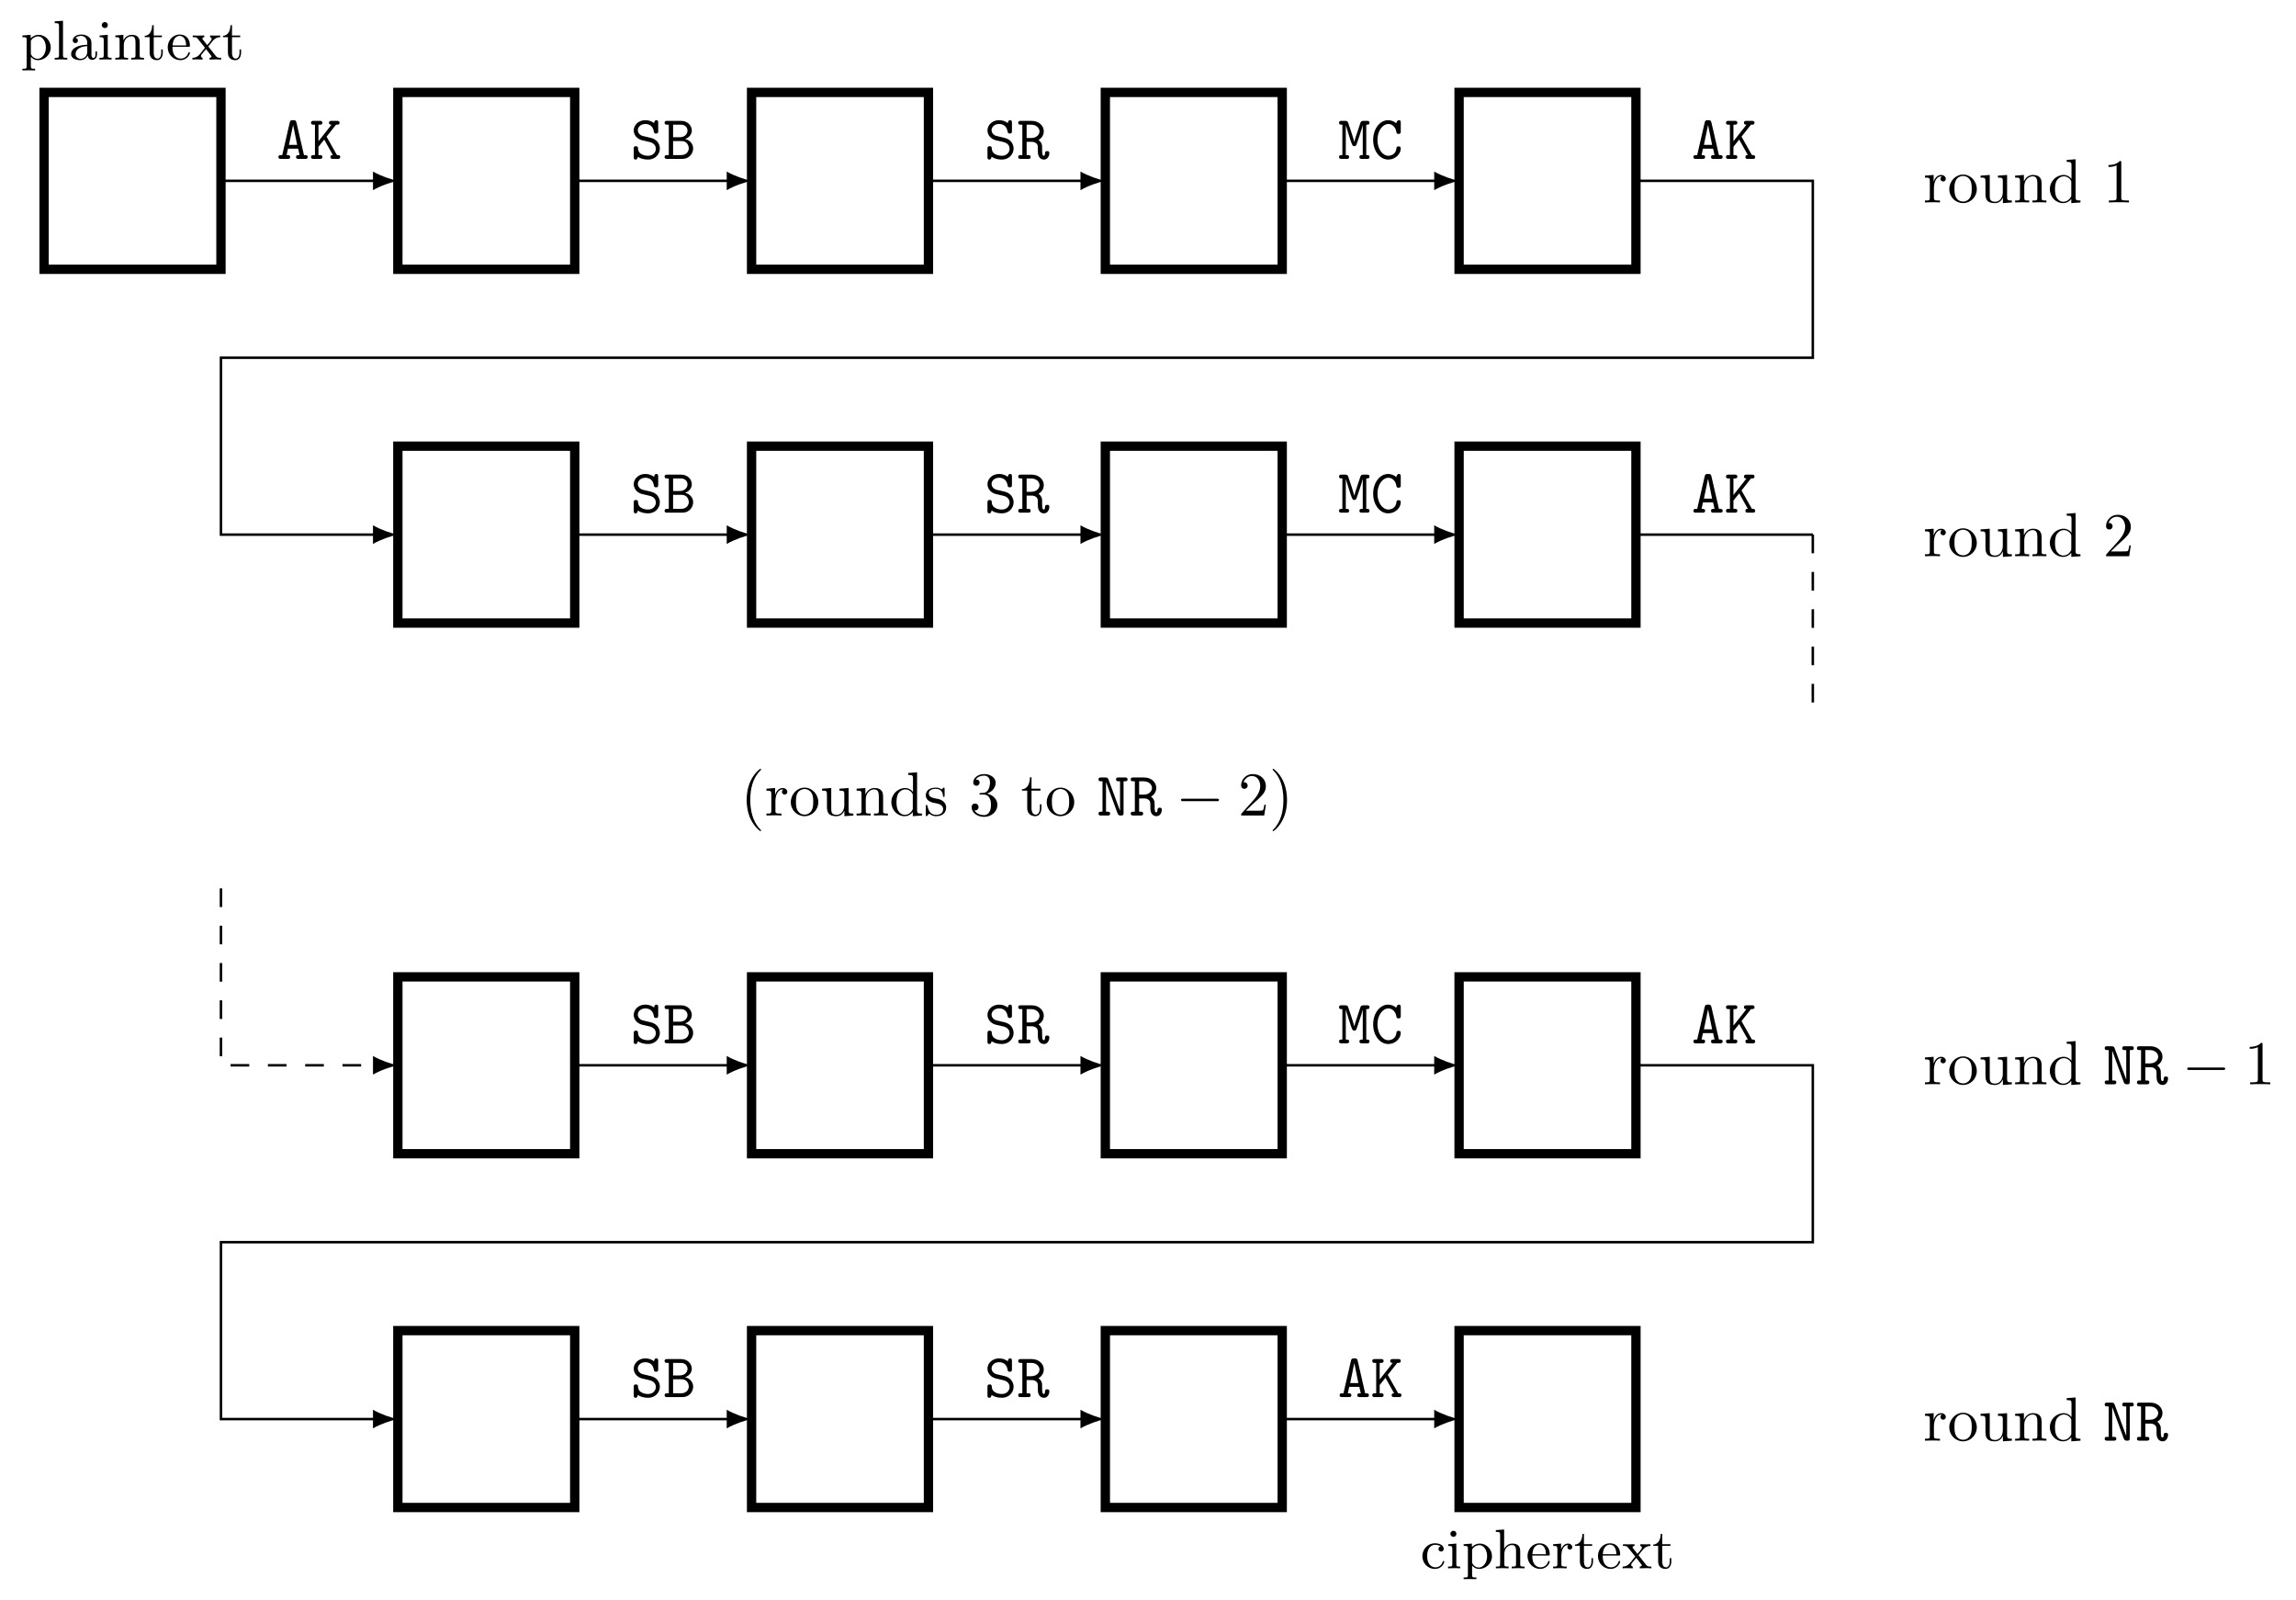 <?xml version="1.0" encoding="UTF-8" standalone="no"?>
<svg
   width="367.973pt"
   height="256.392pt"
   viewBox="0 0 367.973 256.392"
   version="1.1"
   id="svg466"
   sodipodi:docname="aes_rounds.pdf"
   xmlns:inkscape="http://www.inkscape.org/namespaces/inkscape"
   xmlns:sodipodi="http://sodipodi.sourceforge.net/DTD/sodipodi-0.dtd"
   xmlns:xlink="http://www.w3.org/1999/xlink"
   xmlns="http://www.w3.org/2000/svg"
   xmlns:svg="http://www.w3.org/2000/svg">
  <sodipodi:namedview
     id="namedview468"
     pagecolor="#ffffff"
     bordercolor="#666666"
     borderopacity="1.0"
     inkscape:showpageshadow="2"
     inkscape:pageopacity="0.0"
     inkscape:pagecheckerboard="0"
     inkscape:deskcolor="#d1d1d1"
     inkscape:document-units="pt" />
  <defs
     id="defs104">
    <g
       id="g102">
      <g
         id="glyph-0-0" />
      <g
         id="glyph-0-1">
        <path
           d="M 3.156 -5.828 C 3.062 -6.203 2.922 -6.203 2.609 -6.203 C 2.328 -6.203 2.156 -6.203 2.078 -5.828 L 0.875 -0.609 C 0.734 -0.609 0.5 -0.609 0.438 -0.594 C 0.328 -0.531 0.266 -0.422 0.266 -0.297 C 0.266 0 0.531 0 0.703 0 L 1.719 0 C 1.891 0 2.141 0 2.141 -0.297 C 2.141 -0.609 1.938 -0.609 1.578 -0.609 L 1.797 -1.641 L 3.422 -1.641 L 3.656 -0.609 C 3.297 -0.609 3.094 -0.609 3.094 -0.297 C 3.094 0 3.328 0 3.516 0 L 4.531 0 C 4.688 0 4.953 0 4.953 -0.297 C 4.953 -0.422 4.906 -0.531 4.781 -0.578 C 4.719 -0.609 4.5 -0.609 4.359 -0.609 Z M 2.609 -5.406 L 2.625 -5.406 L 3.266 -2.25 L 1.953 -2.25 Z M 2.609 -5.406 "
           id="path3" />
      </g>
      <g
         id="glyph-0-2">
        <path
           d="M 2.75 -3.562 L 4.266 -5.484 C 4.625 -5.484 4.828 -5.484 4.828 -5.797 C 4.828 -6.094 4.562 -6.094 4.422 -6.094 L 3.547 -6.094 C 3.406 -6.094 3.141 -6.094 3.141 -5.781 C 3.141 -5.484 3.406 -5.484 3.547 -5.484 L 1.453 -2.828 L 1.453 -5.484 L 1.672 -5.484 C 1.812 -5.484 2.078 -5.484 2.078 -5.781 C 2.078 -6.094 1.828 -6.094 1.672 -6.094 L 0.672 -6.094 C 0.516 -6.094 0.266 -6.094 0.266 -5.797 C 0.266 -5.484 0.516 -5.484 0.672 -5.484 L 0.891 -5.484 L 0.891 -0.609 L 0.672 -0.609 C 0.516 -0.609 0.266 -0.609 0.266 -0.312 C 0.266 0 0.516 0 0.672 0 L 1.672 0 C 1.812 0 2.078 0 2.078 -0.297 C 2.078 -0.609 1.828 -0.609 1.672 -0.609 L 1.453 -0.609 L 1.453 -1.938 L 2.375 -3.094 L 3.766 -0.609 C 3.625 -0.609 3.375 -0.609 3.375 -0.312 C 3.375 0 3.625 0 3.781 0 L 4.531 0 C 4.672 0 4.938 0 4.938 -0.297 C 4.938 -0.609 4.703 -0.609 4.422 -0.609 C 4.391 -0.641 4.359 -0.703 4.344 -0.734 Z M 2.75 -3.562 "
           id="path6" />
      </g>
      <g
         id="glyph-0-3">
        <path
           d="M 2.953 -2.734 C 3.234 -2.672 4.062 -2.469 4.062 -1.609 C 4.062 -1.094 3.625 -0.5 2.844 -0.5 C 2.562 -0.5 2.078 -0.531 1.672 -0.812 C 1.25 -1.078 1.219 -1.5 1.203 -1.672 C 1.203 -1.844 1.188 -2.031 0.875 -2.031 C 0.516 -2.031 0.516 -1.812 0.516 -1.609 L 0.516 -0.297 C 0.516 -0.141 0.516 0.109 0.812 0.109 C 1.031 0.109 1.094 -0.031 1.188 -0.344 C 1.578 -0.047 2.188 0.109 2.828 0.109 C 3.984 0.109 4.703 -0.766 4.703 -1.656 C 4.703 -2.297 4.344 -2.719 4.234 -2.844 C 3.812 -3.234 3.547 -3.312 2.766 -3.484 L 1.969 -3.672 C 1.547 -3.781 1.172 -4.141 1.172 -4.609 C 1.172 -5.109 1.656 -5.594 2.359 -5.594 C 3.531 -5.594 3.688 -4.656 3.75 -4.344 C 3.781 -4.125 3.891 -4.062 4.094 -4.062 C 4.438 -4.062 4.438 -4.281 4.438 -4.469 L 4.438 -5.797 C 4.438 -5.953 4.438 -6.203 4.141 -6.203 C 3.891 -6.203 3.844 -6.031 3.766 -5.734 C 3.359 -6.078 2.828 -6.203 2.375 -6.203 C 1.266 -6.203 0.516 -5.406 0.516 -4.562 C 0.516 -3.891 0.984 -3.234 1.797 -3 C 1.844 -2.984 2.812 -2.766 2.953 -2.734 Z M 2.953 -2.734 "
           id="path9" />
      </g>
      <g
         id="glyph-0-4">
        <path
           d="M 1.594 -5.484 L 2.844 -5.484 C 3.688 -5.484 3.906 -4.859 3.906 -4.531 C 3.906 -4.125 3.594 -3.469 2.625 -3.469 L 1.594 -3.469 Z M 3.516 -3.188 C 4.156 -3.406 4.594 -3.922 4.594 -4.547 C 4.594 -5.281 3.984 -6.094 2.875 -6.094 L 0.625 -6.094 C 0.484 -6.094 0.234 -6.094 0.234 -5.797 C 0.234 -5.484 0.484 -5.484 0.641 -5.484 L 0.906 -5.484 L 0.906 -0.609 L 0.641 -0.609 C 0.484 -0.609 0.234 -0.609 0.234 -0.297 C 0.234 0 0.484 0 0.625 0 L 3.078 0 C 4.203 0 4.812 -0.891 4.812 -1.672 C 4.812 -2.359 4.328 -3 3.516 -3.188 Z M 2.859 -0.609 L 1.594 -0.609 L 1.594 -2.859 L 2.969 -2.859 C 3.812 -2.859 4.109 -2.141 4.109 -1.688 C 4.109 -1.203 3.734 -0.609 2.859 -0.609 Z M 2.859 -0.609 "
           id="path12" />
      </g>
      <g
         id="glyph-0-5">
        <path
           d="M 1.562 -5.484 L 2.266 -5.484 C 3.188 -5.484 3.625 -4.891 3.625 -4.422 C 3.625 -3.922 3.188 -3.344 2.266 -3.344 L 1.562 -3.344 Z M 3.469 -3.031 C 4.125 -3.406 4.312 -4 4.312 -4.422 C 4.312 -5.281 3.562 -6.094 2.375 -6.094 L 0.625 -6.094 C 0.453 -6.094 0.219 -6.094 0.219 -5.781 C 0.219 -5.484 0.469 -5.484 0.625 -5.484 L 0.875 -5.484 L 0.875 -0.609 L 0.625 -0.609 C 0.453 -0.609 0.219 -0.609 0.219 -0.297 C 0.219 0 0.469 0 0.625 0 L 1.797 0 C 1.953 0 2.203 0 2.203 -0.297 C 2.203 -0.609 1.969 -0.609 1.797 -0.609 L 1.562 -0.609 L 1.562 -2.734 L 2.328 -2.734 C 2.516 -2.734 2.828 -2.734 3.141 -2.469 C 3.359 -2.25 3.359 -2.031 3.359 -1.609 C 3.359 -0.969 3.359 -0.672 3.547 -0.344 C 3.719 -0.047 4 0.109 4.344 0.109 C 4.969 0.109 5.203 -0.547 5.203 -0.922 C 5.203 -1.25 4.969 -1.25 4.859 -1.25 C 4.75 -1.25 4.531 -1.25 4.516 -0.953 C 4.516 -0.875 4.5 -0.5 4.328 -0.5 C 4.047 -0.5 4.047 -0.953 4.047 -1.484 C 4.047 -2.109 4.047 -2.188 3.953 -2.422 C 3.844 -2.719 3.609 -2.922 3.469 -3.031 Z M 3.469 -3.031 "
           id="path15" />
      </g>
      <g
         id="glyph-0-6">
        <path
           d="M 2.891 -3.672 C 2.766 -3.312 2.688 -3.031 2.625 -2.734 L 2.609 -2.734 C 2.516 -3.203 1.641 -5.797 1.609 -5.859 C 1.516 -6.094 1.266 -6.094 1.125 -6.094 L 0.562 -6.094 C 0.422 -6.094 0.172 -6.094 0.172 -5.797 C 0.172 -5.484 0.375 -5.484 0.703 -5.484 L 0.703 -0.609 C 0.375 -0.609 0.172 -0.609 0.172 -0.297 C 0.172 0 0.422 0 0.562 0 L 1.391 0 C 1.531 0 1.781 0 1.781 -0.297 C 1.781 -0.609 1.578 -0.609 1.25 -0.609 L 1.25 -5.359 L 1.266 -5.359 C 1.375 -4.906 2.016 -2.984 2.047 -2.859 C 2.141 -2.625 2.266 -2.25 2.312 -2.188 C 2.375 -2.109 2.5 -2.031 2.609 -2.031 C 2.734 -2.031 2.875 -2.109 2.953 -2.25 C 2.984 -2.312 3.844 -4.828 3.953 -5.359 L 3.969 -5.359 L 3.969 -0.609 C 3.656 -0.609 3.438 -0.609 3.438 -0.297 C 3.438 0 3.688 0 3.844 0 L 4.656 0 C 4.812 0 5.047 0 5.047 -0.297 C 5.047 -0.609 4.844 -0.609 4.531 -0.609 L 4.531 -5.484 C 4.844 -5.484 5.047 -5.484 5.047 -5.797 C 5.047 -6.094 4.812 -6.094 4.656 -6.094 L 4.094 -6.094 C 3.688 -6.094 3.656 -5.953 3.562 -5.688 Z M 2.891 -3.672 "
           id="path18" />
      </g>
      <g
         id="glyph-0-7">
        <path
           d="M 4.828 -5.797 C 4.828 -5.953 4.828 -6.203 4.531 -6.203 C 4.344 -6.203 4.297 -6.094 4.25 -6.031 C 4.234 -5.984 4.234 -5.969 4.094 -5.719 C 3.766 -6 3.312 -6.203 2.797 -6.203 C 1.516 -6.203 0.406 -4.859 0.406 -3.047 C 0.406 -1.219 1.516 0.109 2.812 0.109 C 3.969 0.109 4.828 -0.781 4.828 -1.672 C 4.828 -2 4.578 -2 4.469 -2 C 4.391 -2 4.156 -2 4.141 -1.719 C 4.062 -0.734 3.266 -0.5 2.844 -0.5 C 1.938 -0.5 1.094 -1.562 1.094 -3.047 C 1.094 -4.531 1.953 -5.594 2.844 -5.594 C 3.438 -5.594 3.984 -5.141 4.125 -4.328 C 4.156 -4.156 4.172 -4 4.469 -4 C 4.828 -4 4.828 -4.203 4.828 -4.406 Z M 4.828 -5.797 "
           id="path21" />
      </g>
      <g
         id="glyph-0-8">
        <path
           d="M 1.891 -5.734 C 1.781 -6.062 1.625 -6.094 1.359 -6.094 L 0.672 -6.094 C 0.531 -6.094 0.281 -6.094 0.281 -5.797 C 0.281 -5.484 0.516 -5.484 0.672 -5.484 L 0.922 -5.484 L 0.922 -0.609 L 0.672 -0.609 C 0.531 -0.609 0.281 -0.609 0.281 -0.312 C 0.281 0 0.516 0 0.672 0 L 1.734 0 C 1.891 0 2.141 0 2.141 -0.297 C 2.141 -0.609 1.891 -0.609 1.734 -0.609 L 1.484 -0.609 L 1.484 -5.344 L 1.5 -5.344 L 3.328 -0.359 C 3.453 -0.016 3.625 0 3.875 0 C 4.172 0 4.297 -0.031 4.297 -0.406 L 4.297 -5.484 L 4.547 -5.484 C 4.688 -5.484 4.938 -5.484 4.938 -5.781 C 4.938 -6.094 4.703 -6.094 4.547 -6.094 L 3.484 -6.094 C 3.328 -6.094 3.094 -6.094 3.094 -5.781 C 3.094 -5.484 3.344 -5.484 3.484 -5.484 L 3.734 -5.484 L 3.734 -0.75 Z M 1.891 -5.734 "
           id="path24" />
      </g>
      <g
         id="glyph-1-0" />
      <g
         id="glyph-1-1">
        <path
           d="M 1.672 -3.312 L 1.672 -4.406 L 0.281 -4.297 L 0.281 -3.984 C 0.984 -3.984 1.062 -3.922 1.062 -3.422 L 1.062 -0.75 C 1.062 -0.312 0.953 -0.312 0.281 -0.312 L 0.281 0 C 0.672 -0.016 1.141 -0.031 1.422 -0.031 C 1.812 -0.031 2.281 -0.031 2.688 0 L 2.688 -0.312 L 2.469 -0.312 C 1.734 -0.312 1.719 -0.422 1.719 -0.781 L 1.719 -2.312 C 1.719 -3.297 2.141 -4.188 2.891 -4.188 C 2.953 -4.188 2.984 -4.188 3 -4.172 C 2.969 -4.172 2.766 -4.047 2.766 -3.781 C 2.766 -3.516 2.984 -3.359 3.203 -3.359 C 3.375 -3.359 3.625 -3.484 3.625 -3.797 C 3.625 -4.109 3.312 -4.406 2.891 -4.406 C 2.156 -4.406 1.797 -3.734 1.672 -3.312 Z M 1.672 -3.312 "
           id="path28" />
      </g>
      <g
         id="glyph-1-2">
        <path
           d="M 4.688 -2.141 C 4.688 -3.406 3.703 -4.469 2.5 -4.469 C 1.25 -4.469 0.281 -3.375 0.281 -2.141 C 0.281 -0.844 1.312 0.109 2.484 0.109 C 3.688 0.109 4.688 -0.875 4.688 -2.141 Z M 2.5 -0.141 C 2.062 -0.141 1.625 -0.344 1.359 -0.812 C 1.109 -1.25 1.109 -1.859 1.109 -2.219 C 1.109 -2.609 1.109 -3.141 1.344 -3.578 C 1.609 -4.031 2.078 -4.25 2.484 -4.25 C 2.922 -4.25 3.344 -4.031 3.609 -3.594 C 3.875 -3.172 3.875 -2.594 3.875 -2.219 C 3.875 -1.859 3.875 -1.312 3.656 -0.875 C 3.422 -0.422 2.984 -0.141 2.5 -0.141 Z M 2.5 -0.141 "
           id="path31" />
      </g>
      <g
         id="glyph-1-3">
        <path
           d="M 3.891 -0.781 L 3.891 0.109 L 5.328 0 L 5.328 -0.312 C 4.641 -0.312 4.562 -0.375 4.562 -0.875 L 4.562 -4.406 L 3.094 -4.297 L 3.094 -3.984 C 3.781 -3.984 3.875 -3.922 3.875 -3.422 L 3.875 -1.656 C 3.875 -0.781 3.391 -0.109 2.656 -0.109 C 1.828 -0.109 1.781 -0.578 1.781 -1.094 L 1.781 -4.406 L 0.312 -4.297 L 0.312 -3.984 C 1.094 -3.984 1.094 -3.953 1.094 -3.078 L 1.094 -1.578 C 1.094 -0.797 1.094 0.109 2.609 0.109 C 3.172 0.109 3.609 -0.172 3.891 -0.781 Z M 3.891 -0.781 "
           id="path34" />
      </g>
      <g
         id="glyph-1-4">
        <path
           d="M 1.094 -3.422 L 1.094 -0.75 C 1.094 -0.312 0.984 -0.312 0.312 -0.312 L 0.312 0 C 0.672 -0.016 1.172 -0.031 1.453 -0.031 C 1.703 -0.031 2.219 -0.016 2.562 0 L 2.562 -0.312 C 1.891 -0.312 1.781 -0.312 1.781 -0.75 L 1.781 -2.594 C 1.781 -3.625 2.5 -4.188 3.125 -4.188 C 3.766 -4.188 3.875 -3.656 3.875 -3.078 L 3.875 -0.75 C 3.875 -0.312 3.766 -0.312 3.094 -0.312 L 3.094 0 C 3.438 -0.016 3.953 -0.031 4.219 -0.031 C 4.469 -0.031 5 -0.016 5.328 0 L 5.328 -0.312 C 4.812 -0.312 4.562 -0.312 4.562 -0.609 L 4.562 -2.516 C 4.562 -3.375 4.562 -3.672 4.25 -4.031 C 4.109 -4.203 3.781 -4.406 3.203 -4.406 C 2.469 -4.406 2 -3.984 1.719 -3.359 L 1.719 -4.406 L 0.312 -4.297 L 0.312 -3.984 C 1.016 -3.984 1.094 -3.922 1.094 -3.422 Z M 1.094 -3.422 "
           id="path37" />
      </g>
      <g
         id="glyph-1-5">
        <path
           d="M 3.781 -0.547 L 3.781 0.109 L 5.25 0 L 5.25 -0.312 C 4.562 -0.312 4.469 -0.375 4.469 -0.875 L 4.469 -6.922 L 3.047 -6.812 L 3.047 -6.5 C 3.734 -6.5 3.812 -6.438 3.812 -5.938 L 3.812 -3.781 C 3.531 -4.141 3.094 -4.406 2.562 -4.406 C 1.391 -4.406 0.344 -3.422 0.344 -2.141 C 0.344 -0.875 1.312 0.109 2.453 0.109 C 3.094 0.109 3.531 -0.234 3.781 -0.547 Z M 3.781 -3.219 L 3.781 -1.172 C 3.781 -1 3.781 -0.984 3.672 -0.812 C 3.375 -0.328 2.938 -0.109 2.5 -0.109 C 2.047 -0.109 1.688 -0.375 1.453 -0.75 C 1.203 -1.156 1.172 -1.719 1.172 -2.141 C 1.172 -2.5 1.188 -3.094 1.469 -3.547 C 1.688 -3.859 2.062 -4.188 2.609 -4.188 C 2.953 -4.188 3.375 -4.031 3.672 -3.594 C 3.781 -3.422 3.781 -3.406 3.781 -3.219 Z M 3.781 -3.219 "
           id="path40" />
      </g>
      <g
         id="glyph-1-6">
        <path
           d="M 2.938 -6.375 C 2.938 -6.625 2.938 -6.641 2.703 -6.641 C 2.078 -6 1.203 -6 0.891 -6 L 0.891 -5.688 C 1.094 -5.688 1.672 -5.688 2.188 -5.953 L 2.188 -0.781 C 2.188 -0.422 2.156 -0.312 1.266 -0.312 L 0.953 -0.312 L 0.953 0 C 1.297 -0.031 2.156 -0.031 2.562 -0.031 C 2.953 -0.031 3.828 -0.031 4.172 0 L 4.172 -0.312 L 3.859 -0.312 C 2.953 -0.312 2.938 -0.422 2.938 -0.781 Z M 2.938 -6.375 "
           id="path43" />
      </g>
      <g
         id="glyph-1-7">
        <path
           d="M 1.266 -0.766 L 2.328 -1.797 C 3.875 -3.172 4.469 -3.703 4.469 -4.703 C 4.469 -5.844 3.578 -6.641 2.359 -6.641 C 1.234 -6.641 0.5 -5.719 0.5 -4.828 C 0.5 -4.281 1 -4.281 1.031 -4.281 C 1.203 -4.281 1.547 -4.391 1.547 -4.812 C 1.547 -5.062 1.359 -5.328 1.016 -5.328 C 0.938 -5.328 0.922 -5.328 0.891 -5.312 C 1.109 -5.969 1.656 -6.328 2.234 -6.328 C 3.141 -6.328 3.562 -5.516 3.562 -4.703 C 3.562 -3.906 3.078 -3.125 2.516 -2.5 L 0.609 -0.375 C 0.5 -0.266 0.5 -0.234 0.5 0 L 4.203 0 L 4.469 -1.734 L 4.234 -1.734 C 4.172 -1.438 4.109 -1 4 -0.844 C 3.938 -0.766 3.281 -0.766 3.062 -0.766 Z M 1.266 -0.766 "
           id="path46" />
      </g>
      <g
         id="glyph-1-8">
        <path
           d="M 3.297 2.391 C 3.297 2.359 3.297 2.344 3.125 2.172 C 1.891 0.922 1.562 -0.969 1.562 -2.5 C 1.562 -4.234 1.938 -5.969 3.172 -7.203 C 3.297 -7.328 3.297 -7.344 3.297 -7.375 C 3.297 -7.453 3.266 -7.484 3.203 -7.484 C 3.094 -7.484 2.203 -6.797 1.609 -5.531 C 1.109 -4.438 0.984 -3.328 0.984 -2.5 C 0.984 -1.719 1.094 -0.516 1.641 0.625 C 2.25 1.844 3.094 2.5 3.203 2.5 C 3.266 2.5 3.297 2.469 3.297 2.391 Z M 3.297 2.391 "
           id="path49" />
      </g>
      <g
         id="glyph-1-9">
        <path
           d="M 2.078 -1.938 C 2.297 -1.891 3.109 -1.734 3.109 -1.016 C 3.109 -0.516 2.766 -0.109 1.984 -0.109 C 1.141 -0.109 0.781 -0.672 0.594 -1.531 C 0.562 -1.656 0.562 -1.688 0.453 -1.688 C 0.328 -1.688 0.328 -1.625 0.328 -1.453 L 0.328 -0.125 C 0.328 0.047 0.328 0.109 0.438 0.109 C 0.484 0.109 0.5 0.094 0.688 -0.094 C 0.703 -0.109 0.703 -0.125 0.891 -0.312 C 1.328 0.094 1.781 0.109 1.984 0.109 C 3.125 0.109 3.594 -0.562 3.594 -1.281 C 3.594 -1.797 3.297 -2.109 3.172 -2.219 C 2.844 -2.547 2.453 -2.625 2.031 -2.703 C 1.469 -2.812 0.812 -2.938 0.812 -3.516 C 0.812 -3.875 1.062 -4.281 1.922 -4.281 C 3.016 -4.281 3.078 -3.375 3.094 -3.078 C 3.094 -2.984 3.188 -2.984 3.203 -2.984 C 3.344 -2.984 3.344 -3.031 3.344 -3.219 L 3.344 -4.234 C 3.344 -4.391 3.344 -4.469 3.234 -4.469 C 3.188 -4.469 3.156 -4.469 3.031 -4.344 C 3 -4.312 2.906 -4.219 2.859 -4.188 C 2.484 -4.469 2.078 -4.469 1.922 -4.469 C 0.703 -4.469 0.328 -3.797 0.328 -3.234 C 0.328 -2.891 0.484 -2.609 0.75 -2.391 C 1.078 -2.141 1.359 -2.078 2.078 -1.938 Z M 2.078 -1.938 "
           id="path52" />
      </g>
      <g
         id="glyph-1-10">
        <path
           d="M 2.891 -3.516 C 3.703 -3.781 4.281 -4.469 4.281 -5.266 C 4.281 -6.078 3.406 -6.641 2.453 -6.641 C 1.453 -6.641 0.688 -6.047 0.688 -5.281 C 0.688 -4.953 0.906 -4.766 1.203 -4.766 C 1.5 -4.766 1.703 -4.984 1.703 -5.281 C 1.703 -5.766 1.234 -5.766 1.094 -5.766 C 1.391 -6.266 2.047 -6.391 2.406 -6.391 C 2.828 -6.391 3.375 -6.172 3.375 -5.281 C 3.375 -5.156 3.344 -4.578 3.094 -4.141 C 2.797 -3.656 2.453 -3.625 2.203 -3.625 C 2.125 -3.609 1.891 -3.594 1.812 -3.594 C 1.734 -3.578 1.672 -3.562 1.672 -3.469 C 1.672 -3.359 1.734 -3.359 1.906 -3.359 L 2.344 -3.359 C 3.156 -3.359 3.531 -2.688 3.531 -1.703 C 3.531 -0.344 2.844 -0.062 2.406 -0.062 C 1.969 -0.062 1.219 -0.234 0.875 -0.812 C 1.219 -0.766 1.531 -0.984 1.531 -1.359 C 1.531 -1.719 1.266 -1.922 0.984 -1.922 C 0.734 -1.922 0.422 -1.781 0.422 -1.344 C 0.422 -0.438 1.344 0.219 2.438 0.219 C 3.656 0.219 4.562 -0.688 4.562 -1.703 C 4.562 -2.516 3.922 -3.297 2.891 -3.516 Z M 2.891 -3.516 "
           id="path55" />
      </g>
      <g
         id="glyph-1-11">
        <path
           d="M 1.719 -3.984 L 3.156 -3.984 L 3.156 -4.297 L 1.719 -4.297 L 1.719 -6.125 L 1.469 -6.125 C 1.469 -5.312 1.172 -4.25 0.188 -4.203 L 0.188 -3.984 L 1.031 -3.984 L 1.031 -1.234 C 1.031 -0.016 1.969 0.109 2.328 0.109 C 3.031 0.109 3.312 -0.594 3.312 -1.234 L 3.312 -1.797 L 3.062 -1.797 L 3.062 -1.25 C 3.062 -0.516 2.766 -0.141 2.391 -0.141 C 1.719 -0.141 1.719 -1.047 1.719 -1.219 Z M 1.719 -3.984 "
           id="path58" />
      </g>
      <g
         id="glyph-1-12">
        <path
           d="M 2.875 -2.5 C 2.875 -3.266 2.766 -4.469 2.219 -5.609 C 1.625 -6.828 0.766 -7.484 0.672 -7.484 C 0.609 -7.484 0.562 -7.438 0.562 -7.375 C 0.562 -7.344 0.562 -7.328 0.75 -7.141 C 1.734 -6.156 2.297 -4.578 2.297 -2.5 C 2.297 -0.781 1.938 0.969 0.703 2.219 C 0.562 2.344 0.562 2.359 0.562 2.391 C 0.562 2.453 0.609 2.5 0.672 2.5 C 0.766 2.5 1.672 1.812 2.25 0.547 C 2.766 -0.547 2.875 -1.656 2.875 -2.5 Z M 2.875 -2.5 "
           id="path61" />
      </g>
      <g
         id="glyph-2-0" />
      <g
         id="glyph-2-1">
        <path
           d="M 6.562 -2.297 C 6.734 -2.297 6.922 -2.297 6.922 -2.5 C 6.922 -2.688 6.734 -2.688 6.562 -2.688 L 1.172 -2.688 C 1 -2.688 0.828 -2.688 0.828 -2.5 C 0.828 -2.297 1 -2.297 1.172 -2.297 Z M 6.562 -2.297 "
           id="path65" />
      </g>
      <g
         id="glyph-3-0" />
      <g
         id="glyph-3-1">
        <path
           d="M 1.625 -3.016 C 1.922 -3.531 2.422 -3.719 2.797 -3.719 C 3.5 -3.719 4.031 -2.906 4.031 -1.938 C 4.031 -0.922 3.422 -0.125 2.703 -0.125 C 2.297 -0.125 1.953 -0.359 1.734 -0.672 C 1.625 -0.859 1.625 -0.875 1.625 -1.047 Z M 1.625 -0.438 C 1.859 -0.203 2.156 0.094 2.75 0.094 C 3.828 0.094 4.812 -0.766 4.812 -1.938 C 4.812 -3.062 3.922 -3.969 2.875 -3.969 C 2.391 -3.969 1.938 -3.766 1.594 -3.406 L 1.594 -3.969 L 0.266 -3.859 L 0.266 -3.594 C 0.906 -3.594 0.953 -3.531 0.953 -3.141 L 0.953 1.047 C 0.953 1.469 0.859 1.469 0.266 1.469 L 0.266 1.734 C 0.688 1.719 0.859 1.719 1.297 1.719 C 1.719 1.719 1.844 1.719 2.312 1.734 L 2.312 1.469 C 1.719 1.469 1.625 1.469 1.625 1.047 Z M 1.625 -0.438 "
           id="path69" />
      </g>
      <g
         id="glyph-3-2">
        <path
           d="M 1.656 -6.219 L 0.328 -6.125 L 0.328 -5.844 C 0.938 -5.844 1.016 -5.781 1.016 -5.344 L 1.016 -0.688 C 1.016 -0.281 0.922 -0.281 0.328 -0.281 L 0.328 0 C 0.75 -0.016 0.922 -0.031 1.328 -0.031 C 1.75 -0.031 1.906 -0.016 2.344 0 L 2.344 -0.281 C 1.75 -0.281 1.656 -0.281 1.656 -0.688 Z M 1.656 -6.219 "
           id="path72" />
      </g>
      <g
         id="glyph-3-3">
        <path
           d="M 3.062 -0.641 C 3.109 -0.266 3.375 0.047 3.766 0.047 C 3.984 0.047 4.547 -0.078 4.547 -0.797 L 4.547 -1.297 L 4.297 -1.297 L 4.297 -0.812 C 4.297 -0.703 4.297 -0.266 3.969 -0.266 C 3.656 -0.266 3.656 -0.688 3.656 -0.828 L 3.656 -2.406 C 3.656 -2.922 3.656 -3.219 3.25 -3.594 C 2.922 -3.891 2.484 -4.016 2.031 -4.016 C 1.281 -4.016 0.656 -3.641 0.656 -3.062 C 0.656 -2.797 0.844 -2.641 1.078 -2.641 C 1.312 -2.641 1.484 -2.812 1.484 -3.047 C 1.484 -3.438 1.094 -3.484 1.078 -3.484 C 1.328 -3.719 1.766 -3.797 2.016 -3.797 C 2.469 -3.797 2.984 -3.453 2.984 -2.656 L 2.984 -2.375 C 2.5 -2.344 1.828 -2.312 1.234 -2.016 C 0.578 -1.703 0.391 -1.234 0.391 -0.875 C 0.391 -0.141 1.25 0.094 1.859 0.094 C 2.594 0.094 2.938 -0.391 3.062 -0.641 Z M 2.984 -1.266 C 2.984 -0.391 2.312 -0.125 1.922 -0.125 C 1.5 -0.125 1.109 -0.438 1.109 -0.875 C 1.109 -1.469 1.609 -2.094 2.984 -2.156 Z M 2.984 -1.266 "
           id="path75" />
      </g>
      <g
         id="glyph-3-4">
        <path
           d="M 1.656 -3.969 L 0.359 -3.859 L 0.359 -3.594 C 0.938 -3.594 1.016 -3.531 1.016 -3.094 L 1.016 -0.688 C 1.016 -0.281 0.922 -0.281 0.328 -0.281 L 0.328 0 C 0.719 -0.016 0.922 -0.031 1.312 -0.031 C 1.453 -0.031 1.828 -0.031 2.266 0 L 2.266 -0.281 C 1.688 -0.281 1.656 -0.328 1.656 -0.672 Z M 1.672 -5.531 C 1.672 -5.797 1.469 -6.016 1.188 -6.016 C 0.922 -6.016 0.703 -5.781 0.703 -5.531 C 0.703 -5.266 0.922 -5.047 1.188 -5.047 C 1.469 -5.047 1.672 -5.25 1.672 -5.531 Z M 1.672 -5.531 "
           id="path78" />
      </g>
      <g
         id="glyph-3-5">
        <path
           d="M 1.672 -2.328 C 1.672 -3.281 2.344 -3.734 2.906 -3.734 C 3.438 -3.734 3.547 -3.297 3.547 -2.766 L 3.547 -0.688 C 3.547 -0.281 3.453 -0.281 2.859 -0.281 L 2.859 0 C 3.281 -0.016 3.453 -0.031 3.891 -0.031 C 4.312 -0.031 4.438 -0.016 4.906 0 L 4.906 -0.281 C 4.453 -0.281 4.219 -0.281 4.219 -0.562 L 4.219 -2.281 C 4.219 -3.016 4.219 -3.281 3.969 -3.594 C 3.766 -3.844 3.422 -3.969 2.969 -3.969 C 2.141 -3.969 1.75 -3.344 1.625 -3.094 L 1.609 -3.094 L 1.609 -3.969 L 0.312 -3.859 L 0.312 -3.594 C 0.922 -3.594 1 -3.531 1 -3.078 L 1 -0.688 C 1 -0.281 0.906 -0.281 0.312 -0.281 L 0.312 0 C 0.734 -0.016 0.906 -0.031 1.344 -0.031 C 1.766 -0.031 1.891 -0.016 2.359 0 L 2.359 -0.281 C 1.766 -0.281 1.672 -0.281 1.672 -0.688 Z M 1.672 -2.328 "
           id="path81" />
      </g>
      <g
         id="glyph-3-6">
        <path
           d="M 2.922 -3.594 L 2.922 -3.859 L 1.609 -3.859 L 1.609 -5.516 L 1.359 -5.516 C 1.359 -4.766 1.047 -3.844 0.172 -3.812 L 0.172 -3.594 L 0.953 -3.594 L 0.953 -1.109 C 0.953 -0.109 1.672 0.094 2.156 0.094 C 2.75 0.094 3.062 -0.469 3.062 -1.109 L 3.062 -1.625 L 2.812 -1.625 L 2.812 -1.141 C 2.812 -0.469 2.531 -0.156 2.219 -0.156 C 1.609 -0.156 1.609 -0.938 1.609 -1.109 L 1.609 -3.594 Z M 2.922 -3.594 "
           id="path84" />
      </g>
      <g
         id="glyph-3-7">
        <path
           d="M 3.594 -2.047 C 3.781 -2.047 3.828 -2.047 3.828 -2.25 C 3.828 -3.172 3.328 -4.016 2.172 -4.016 C 1.109 -4.016 0.266 -3.078 0.266 -1.969 C 0.266 -0.797 1.203 0.094 2.297 0.094 C 3.391 0.094 3.828 -0.859 3.828 -1.062 C 3.828 -1.125 3.781 -1.188 3.703 -1.188 C 3.609 -1.188 3.594 -1.125 3.578 -1.078 C 3.281 -0.172 2.469 -0.156 2.344 -0.156 C 1.906 -0.156 1.547 -0.391 1.344 -0.703 C 1.047 -1.141 1.031 -1.672 1.031 -2.047 Z M 1.047 -2.266 C 1.125 -3.656 1.922 -3.797 2.172 -3.797 C 2.672 -3.797 3.203 -3.422 3.219 -2.266 Z M 1.047 -2.266 "
           id="path87" />
      </g>
      <g
         id="glyph-3-8">
        <path
           d="M 2.734 -2.016 C 2.672 -2.094 2.672 -2.109 2.672 -2.109 C 2.672 -2.141 3.375 -2.984 3.438 -3.062 C 3.719 -3.359 4.031 -3.578 4.578 -3.594 L 4.578 -3.859 C 4.312 -3.844 4.078 -3.844 3.812 -3.844 C 3.469 -3.844 3.312 -3.844 2.953 -3.859 L 2.953 -3.594 C 3.078 -3.562 3.203 -3.5 3.203 -3.312 C 3.203 -3.172 3.125 -3.078 3.078 -3.016 L 2.5 -2.312 L 1.797 -3.203 C 1.734 -3.281 1.719 -3.297 1.719 -3.359 C 1.719 -3.469 1.828 -3.578 2.031 -3.594 L 2.031 -3.859 C 1.688 -3.844 1.453 -3.844 1.047 -3.844 C 1.031 -3.844 0.516 -3.844 0.172 -3.859 L 0.172 -3.594 C 0.797 -3.594 0.812 -3.562 1.219 -3.047 L 2.141 -1.891 C 1.953 -1.656 1.469 -1.062 1.281 -0.828 C 0.828 -0.297 0.312 -0.281 0.125 -0.281 L 0.125 0 C 0.391 -0.031 0.625 -0.031 0.891 -0.031 C 1.172 -0.031 1.469 -0.016 1.75 0 L 1.75 -0.281 C 1.531 -0.312 1.5 -0.453 1.5 -0.547 C 1.5 -0.578 1.5 -0.703 1.625 -0.859 C 1.844 -1.141 2.078 -1.406 2.312 -1.672 L 3.016 -0.766 C 3.188 -0.578 3.188 -0.562 3.188 -0.5 C 3.188 -0.406 3.094 -0.281 2.875 -0.281 L 2.875 0 C 3.25 -0.016 3.469 -0.031 3.859 -0.031 C 3.875 -0.031 4.391 -0.031 4.734 0 L 4.734 -0.281 C 4.375 -0.281 4.109 -0.281 3.906 -0.531 Z M 2.734 -2.016 "
           id="path90" />
      </g>
      <g
         id="glyph-3-9">
        <path
           d="M 3.266 -3.531 C 3.078 -3.484 2.891 -3.359 2.891 -3.109 C 2.891 -2.875 3.078 -2.688 3.312 -2.688 C 3.547 -2.688 3.734 -2.844 3.734 -3.125 C 3.734 -3.672 3.109 -4.016 2.312 -4.016 C 1.172 -4.016 0.312 -3.062 0.312 -1.938 C 0.312 -0.781 1.234 0.094 2.297 0.094 C 3.547 0.094 3.828 -0.984 3.828 -1.062 C 3.828 -1.172 3.734 -1.172 3.703 -1.172 C 3.609 -1.172 3.609 -1.156 3.547 -1 C 3.344 -0.391 2.844 -0.156 2.391 -0.156 C 1.812 -0.156 1.078 -0.625 1.078 -1.953 C 1.078 -3.344 1.797 -3.766 2.328 -3.766 C 2.453 -3.766 2.938 -3.75 3.266 -3.531 Z M 3.266 -3.531 "
           id="path93" />
      </g>
      <g
         id="glyph-3-10">
        <path
           d="M 1.641 -6.219 L 0.312 -6.125 L 0.312 -5.844 C 0.922 -5.844 1 -5.781 1 -5.344 L 1 -0.688 C 1 -0.281 0.906 -0.281 0.312 -0.281 L 0.312 0 C 0.734 -0.016 0.906 -0.031 1.344 -0.031 C 1.766 -0.031 1.891 -0.016 2.359 0 L 2.359 -0.281 C 1.766 -0.281 1.672 -0.281 1.672 -0.688 L 1.672 -2.328 C 1.672 -3.281 2.344 -3.734 2.906 -3.734 C 3.438 -3.734 3.547 -3.297 3.547 -2.766 L 3.547 -0.688 C 3.547 -0.281 3.453 -0.281 2.859 -0.281 L 2.859 0 C 3.281 -0.016 3.453 -0.031 3.891 -0.031 C 4.312 -0.031 4.438 -0.016 4.906 0 L 4.906 -0.281 C 4.453 -0.281 4.219 -0.281 4.219 -0.562 L 4.219 -2.281 C 4.219 -3.016 4.219 -3.281 3.969 -3.594 C 3.766 -3.844 3.422 -3.969 2.969 -3.969 C 2.375 -3.969 1.922 -3.656 1.656 -3.141 L 1.641 -3.141 Z M 1.641 -6.219 "
           id="path96" />
      </g>
      <g
         id="glyph-3-11">
        <path
           d="M 1.594 -2.047 C 1.594 -2.422 1.688 -3.734 2.719 -3.734 C 2.703 -3.719 2.562 -3.609 2.562 -3.406 C 2.562 -3.156 2.75 -3 2.953 -3 C 3.141 -3 3.344 -3.141 3.344 -3.406 C 3.344 -3.688 3.078 -3.969 2.672 -3.969 C 2.141 -3.969 1.766 -3.594 1.547 -3.031 L 1.547 -3.969 L 0.266 -3.859 L 0.266 -3.594 C 0.875 -3.594 0.953 -3.531 0.953 -3.078 L 0.953 -0.688 C 0.953 -0.281 0.859 -0.281 0.266 -0.281 L 0.266 0 C 0.75 -0.016 0.859 -0.031 1.312 -0.031 C 1.672 -0.031 1.891 -0.016 2.453 0 L 2.453 -0.281 L 2.281 -0.281 C 1.625 -0.281 1.594 -0.375 1.594 -0.703 Z M 1.594 -2.047 "
           id="path99" />
      </g>
    </g>
  </defs>
  <path
     fill="none"
     stroke-width="1.494"
     stroke-linecap="butt"
     stroke-linejoin="miter"
     stroke="rgb(0%, 0%, 0%)"
     stroke-opacity="1"
     stroke-miterlimit="10"
     d="M 0.001 -0 L 0.001 28.348 L 28.348 28.348 L 28.348 -0 Z M 0.001 -0 "
     transform="matrix(1, 0, 0, -1, 63.761, 241.582)"
     id="path106" />
  <path
     fill="none"
     stroke-width="1.494"
     stroke-linecap="butt"
     stroke-linejoin="miter"
     stroke="rgb(0%, 0%, 0%)"
     stroke-opacity="1"
     stroke-miterlimit="10"
     d="M 56.692 -0 L 56.692 28.348 L 85.04 28.348 L 85.04 -0 Z M 56.692 -0 "
     transform="matrix(1, 0, 0, -1, 63.761, 241.582)"
     id="path108" />
  <path
     fill="none"
     stroke-width="1.494"
     stroke-linecap="butt"
     stroke-linejoin="miter"
     stroke="rgb(0%, 0%, 0%)"
     stroke-opacity="1"
     stroke-miterlimit="10"
     d="M 113.387 -0 L 113.387 28.348 L 141.735 28.348 L 141.735 -0 Z M 113.387 -0 "
     transform="matrix(1, 0, 0, -1, 63.761, 241.582)"
     id="path110" />
  <path
     fill="none"
     stroke-width="1.494"
     stroke-linecap="butt"
     stroke-linejoin="miter"
     stroke="rgb(0%, 0%, 0%)"
     stroke-opacity="1"
     stroke-miterlimit="10"
     d="M 170.083 -0 L 170.083 28.348 L 198.427 28.348 L 198.427 -0 Z M 170.083 -0 "
     transform="matrix(1, 0, 0, -1, 63.761, 241.582)"
     id="path112" />
  <path
     fill="none"
     stroke-width="1.494"
     stroke-linecap="butt"
     stroke-linejoin="miter"
     stroke="rgb(0%, 0%, 0%)"
     stroke-opacity="1"
     stroke-miterlimit="10"
     d="M 0.001 56.695 L 0.001 85.039 L 28.348 85.039 L 28.348 56.695 Z M 0.001 56.695 "
     transform="matrix(1, 0, 0, -1, 63.761, 241.582)"
     id="path114" />
  <path
     fill="none"
     stroke-width="1.494"
     stroke-linecap="butt"
     stroke-linejoin="miter"
     stroke="rgb(0%, 0%, 0%)"
     stroke-opacity="1"
     stroke-miterlimit="10"
     d="M 56.692 56.695 L 56.692 85.039 L 85.04 85.039 L 85.04 56.695 Z M 56.692 56.695 "
     transform="matrix(1, 0, 0, -1, 63.761, 241.582)"
     id="path116" />
  <path
     fill="none"
     stroke-width="1.494"
     stroke-linecap="butt"
     stroke-linejoin="miter"
     stroke="rgb(0%, 0%, 0%)"
     stroke-opacity="1"
     stroke-miterlimit="10"
     d="M 113.387 56.695 L 113.387 85.039 L 141.735 85.039 L 141.735 56.695 Z M 113.387 56.695 "
     transform="matrix(1, 0, 0, -1, 63.761, 241.582)"
     id="path118" />
  <path
     fill="none"
     stroke-width="1.494"
     stroke-linecap="butt"
     stroke-linejoin="miter"
     stroke="rgb(0%, 0%, 0%)"
     stroke-opacity="1"
     stroke-miterlimit="10"
     d="M 170.083 56.695 L 170.083 85.039 L 198.427 85.039 L 198.427 56.695 Z M 170.083 56.695 "
     transform="matrix(1, 0, 0, -1, 63.761, 241.582)"
     id="path120" />
  <path
     fill="none"
     stroke-width="1.494"
     stroke-linecap="butt"
     stroke-linejoin="miter"
     stroke="rgb(0%, 0%, 0%)"
     stroke-opacity="1"
     stroke-miterlimit="10"
     d="M 0.001 141.734 L 0.001 170.082 L 28.348 170.082 L 28.348 141.734 Z M 0.001 141.734 "
     transform="matrix(1, 0, 0, -1, 63.761, 241.582)"
     id="path122" />
  <path
     fill="none"
     stroke-width="1.494"
     stroke-linecap="butt"
     stroke-linejoin="miter"
     stroke="rgb(0%, 0%, 0%)"
     stroke-opacity="1"
     stroke-miterlimit="10"
     d="M 56.692 141.734 L 56.692 170.082 L 85.04 170.082 L 85.04 141.734 Z M 56.692 141.734 "
     transform="matrix(1, 0, 0, -1, 63.761, 241.582)"
     id="path124" />
  <path
     fill="none"
     stroke-width="1.494"
     stroke-linecap="butt"
     stroke-linejoin="miter"
     stroke="rgb(0%, 0%, 0%)"
     stroke-opacity="1"
     stroke-miterlimit="10"
     d="M 113.387 141.734 L 113.387 170.082 L 141.735 170.082 L 141.735 141.734 Z M 113.387 141.734 "
     transform="matrix(1, 0, 0, -1, 63.761, 241.582)"
     id="path126" />
  <path
     fill="none"
     stroke-width="1.494"
     stroke-linecap="butt"
     stroke-linejoin="miter"
     stroke="rgb(0%, 0%, 0%)"
     stroke-opacity="1"
     stroke-miterlimit="10"
     d="M 170.083 141.734 L 170.083 170.082 L 198.427 170.082 L 198.427 141.734 Z M 170.083 141.734 "
     transform="matrix(1, 0, 0, -1, 63.761, 241.582)"
     id="path128" />
  <path
     fill="none"
     stroke-width="1.494"
     stroke-linecap="butt"
     stroke-linejoin="miter"
     stroke="rgb(0%, 0%, 0%)"
     stroke-opacity="1"
     stroke-miterlimit="10"
     d="M 0.001 198.426 L 0.001 226.773 L 28.348 226.773 L 28.348 198.426 Z M 0.001 198.426 "
     transform="matrix(1, 0, 0, -1, 63.761, 241.582)"
     id="path130" />
  <path
     fill="none"
     stroke-width="1.494"
     stroke-linecap="butt"
     stroke-linejoin="miter"
     stroke="rgb(0%, 0%, 0%)"
     stroke-opacity="1"
     stroke-miterlimit="10"
     d="M 56.692 198.426 L 56.692 226.773 L 85.04 226.773 L 85.04 198.426 Z M 56.692 198.426 "
     transform="matrix(1, 0, 0, -1, 63.761, 241.582)"
     id="path132" />
  <path
     fill="none"
     stroke-width="1.494"
     stroke-linecap="butt"
     stroke-linejoin="miter"
     stroke="rgb(0%, 0%, 0%)"
     stroke-opacity="1"
     stroke-miterlimit="10"
     d="M 113.387 198.426 L 113.387 226.773 L 141.735 226.773 L 141.735 198.426 Z M 113.387 198.426 "
     transform="matrix(1, 0, 0, -1, 63.761, 241.582)"
     id="path134" />
  <path
     fill="none"
     stroke-width="1.494"
     stroke-linecap="butt"
     stroke-linejoin="miter"
     stroke="rgb(0%, 0%, 0%)"
     stroke-opacity="1"
     stroke-miterlimit="10"
     d="M 170.083 198.426 L 170.083 226.773 L 198.427 226.773 L 198.427 198.426 Z M 170.083 198.426 "
     transform="matrix(1, 0, 0, -1, 63.761, 241.582)"
     id="path136" />
  <path
     fill="none"
     stroke-width="1.494"
     stroke-linecap="butt"
     stroke-linejoin="miter"
     stroke="rgb(0%, 0%, 0%)"
     stroke-opacity="1"
     stroke-miterlimit="10"
     d="M -56.695 198.426 L -56.695 226.773 L -28.347 226.773 L -28.347 198.426 Z M -56.695 198.426 "
     transform="matrix(1, 0, 0, -1, 63.761, 241.582)"
     id="path138" />
  <path
     fill="none"
     stroke-width="0.399"
     stroke-linecap="butt"
     stroke-linejoin="miter"
     stroke="rgb(0%, 0%, 0%)"
     stroke-opacity="1"
     stroke-miterlimit="10"
     d="M -28.347 212.602 L -3.585 212.602 "
     transform="matrix(1, 0, 0, -1, 63.761, 241.582)"
     id="path140" />
  <path
     fill-rule="nonzero"
     fill="rgb(0%, 0%, 0%)"
     fill-opacity="1"
     d="M 63.762 28.98 C 62.699 28.781 60.973 28.184 59.777 27.488 L 59.777 30.477 C 60.973 29.777 62.699 29.18 63.762 28.98 "
     id="path142" />
  <g
     fill="rgb(0%, 0%, 0%)"
     fill-opacity="1"
     id="g148">
    <use
       xlink:href="#glyph-0-1"
       x="44.357"
       y="25.463"
       id="use144" />
    <use
       xlink:href="#glyph-0-2"
       x="49.587"
       y="25.463"
       id="use146" />
  </g>
  <path
     fill="none"
     stroke-width="0.399"
     stroke-linecap="butt"
     stroke-linejoin="miter"
     stroke="rgb(0%, 0%, 0%)"
     stroke-opacity="1"
     stroke-miterlimit="10"
     d="M 28.348 212.602 L 53.106 212.602 "
     transform="matrix(1, 0, 0, -1, 63.761, 241.582)"
     id="path150" />
  <path
     fill-rule="nonzero"
     fill="rgb(0%, 0%, 0%)"
     fill-opacity="1"
     d="M 120.453 28.98 C 119.391 28.781 117.664 28.184 116.469 27.488 L 116.469 30.477 C 117.664 29.777 119.391 29.18 120.453 28.98 "
     id="path152" />
  <g
     fill="rgb(0%, 0%, 0%)"
     fill-opacity="1"
     id="g158">
    <use
       xlink:href="#glyph-0-3"
       x="101.05"
       y="25.463"
       id="use154" />
    <use
       xlink:href="#glyph-0-4"
       x="106.28"
       y="25.463"
       id="use156" />
  </g>
  <path
     fill="none"
     stroke-width="0.399"
     stroke-linecap="butt"
     stroke-linejoin="miter"
     stroke="rgb(0%, 0%, 0%)"
     stroke-opacity="1"
     stroke-miterlimit="10"
     d="M 85.04 212.602 L 109.802 212.602 "
     transform="matrix(1, 0, 0, -1, 63.761, 241.582)"
     id="path160" />
  <path
     fill-rule="nonzero"
     fill="rgb(0%, 0%, 0%)"
     fill-opacity="1"
     d="M 177.148 28.98 C 176.086 28.781 174.359 28.184 173.164 27.488 L 173.164 30.477 C 174.359 29.777 176.086 29.18 177.148 28.98 "
     id="path162" />
  <g
     fill="rgb(0%, 0%, 0%)"
     fill-opacity="1"
     id="g168">
    <use
       xlink:href="#glyph-0-3"
       x="157.743"
       y="25.463"
       id="use164" />
    <use
       xlink:href="#glyph-0-5"
       x="162.973"
       y="25.463"
       id="use166" />
  </g>
  <path
     fill="none"
     stroke-width="0.399"
     stroke-linecap="butt"
     stroke-linejoin="miter"
     stroke="rgb(0%, 0%, 0%)"
     stroke-opacity="1"
     stroke-miterlimit="10"
     d="M 141.735 212.602 L 166.493 212.602 "
     transform="matrix(1, 0, 0, -1, 63.761, 241.582)"
     id="path170" />
  <path
     fill-rule="nonzero"
     fill="rgb(0%, 0%, 0%)"
     fill-opacity="1"
     d="M 233.844 28.98 C 232.777 28.781 231.051 28.184 229.855 27.488 L 229.855 30.477 C 231.051 29.777 232.777 29.18 233.844 28.98 "
     id="path172" />
  <g
     fill="rgb(0%, 0%, 0%)"
     fill-opacity="1"
     id="g178">
    <use
       xlink:href="#glyph-0-6"
       x="214.436"
       y="25.463"
       id="use174" />
    <use
       xlink:href="#glyph-0-7"
       x="219.666"
       y="25.463"
       id="use176" />
  </g>
  <path
     fill="none"
     stroke-width="0.399"
     stroke-linecap="butt"
     stroke-linejoin="miter"
     stroke="rgb(0%, 0%, 0%)"
     stroke-opacity="1"
     stroke-miterlimit="10"
     d="M 198.427 212.602 L 226.774 212.602 L 226.774 184.254 L -28.347 184.254 L -28.347 155.906 L -3.585 155.906 "
     transform="matrix(1, 0, 0, -1, 63.761, 241.582)"
     id="path180" />
  <path
     fill-rule="nonzero"
     fill="rgb(0%, 0%, 0%)"
     fill-opacity="1"
     d="M 63.762 85.676 C 62.699 85.477 60.973 84.879 59.777 84.18 L 59.777 87.168 C 60.973 86.473 62.699 85.875 63.762 85.676 "
     id="path182" />
  <g
     fill="rgb(0%, 0%, 0%)"
     fill-opacity="1"
     id="g188">
    <use
       xlink:href="#glyph-0-1"
       x="271.129"
       y="25.463"
       id="use184" />
    <use
       xlink:href="#glyph-0-2"
       x="276.359"
       y="25.463"
       id="use186" />
  </g>
  <path
     fill="none"
     stroke-width="0.399"
     stroke-linecap="butt"
     stroke-linejoin="miter"
     stroke="rgb(0%, 0%, 0%)"
     stroke-opacity="1"
     stroke-miterlimit="10"
     d="M 28.348 155.906 L 53.106 155.906 "
     transform="matrix(1, 0, 0, -1, 63.761, 241.582)"
     id="path190" />
  <path
     fill-rule="nonzero"
     fill="rgb(0%, 0%, 0%)"
     fill-opacity="1"
     d="M 120.453 85.676 C 119.391 85.477 117.664 84.879 116.469 84.18 L 116.469 87.168 C 117.664 86.473 119.391 85.875 120.453 85.676 "
     id="path192" />
  <g
     fill="rgb(0%, 0%, 0%)"
     fill-opacity="1"
     id="g198">
    <use
       xlink:href="#glyph-0-3"
       x="101.05"
       y="82.156"
       id="use194" />
    <use
       xlink:href="#glyph-0-4"
       x="106.28"
       y="82.156"
       id="use196" />
  </g>
  <path
     fill="none"
     stroke-width="0.399"
     stroke-linecap="butt"
     stroke-linejoin="miter"
     stroke="rgb(0%, 0%, 0%)"
     stroke-opacity="1"
     stroke-miterlimit="10"
     d="M 85.04 155.906 L 109.802 155.906 "
     transform="matrix(1, 0, 0, -1, 63.761, 241.582)"
     id="path200" />
  <path
     fill-rule="nonzero"
     fill="rgb(0%, 0%, 0%)"
     fill-opacity="1"
     d="M 177.148 85.676 C 176.086 85.477 174.359 84.879 173.164 84.18 L 173.164 87.168 C 174.359 86.473 176.086 85.875 177.148 85.676 "
     id="path202" />
  <g
     fill="rgb(0%, 0%, 0%)"
     fill-opacity="1"
     id="g208">
    <use
       xlink:href="#glyph-0-3"
       x="157.743"
       y="82.156"
       id="use204" />
    <use
       xlink:href="#glyph-0-5"
       x="162.973"
       y="82.156"
       id="use206" />
  </g>
  <path
     fill="none"
     stroke-width="0.399"
     stroke-linecap="butt"
     stroke-linejoin="miter"
     stroke="rgb(0%, 0%, 0%)"
     stroke-opacity="1"
     stroke-miterlimit="10"
     d="M 141.735 155.906 L 166.493 155.906 "
     transform="matrix(1, 0, 0, -1, 63.761, 241.582)"
     id="path210" />
  <path
     fill-rule="nonzero"
     fill="rgb(0%, 0%, 0%)"
     fill-opacity="1"
     d="M 233.844 85.676 C 232.777 85.477 231.051 84.879 229.855 84.18 L 229.855 87.168 C 231.051 86.473 232.777 85.875 233.844 85.676 "
     id="path212" />
  <g
     fill="rgb(0%, 0%, 0%)"
     fill-opacity="1"
     id="g218">
    <use
       xlink:href="#glyph-0-6"
       x="214.436"
       y="82.156"
       id="use214" />
    <use
       xlink:href="#glyph-0-7"
       x="219.666"
       y="82.156"
       id="use216" />
  </g>
  <path
     fill="none"
     stroke-width="0.399"
     stroke-linecap="butt"
     stroke-linejoin="miter"
     stroke="rgb(0%, 0%, 0%)"
     stroke-opacity="1"
     stroke-miterlimit="10"
     d="M 198.427 155.906 L 226.774 155.906 "
     transform="matrix(1, 0, 0, -1, 63.761, 241.582)"
     id="path220" />
  <g
     fill="rgb(0%, 0%, 0%)"
     fill-opacity="1"
     id="g226">
    <use
       xlink:href="#glyph-0-1"
       x="271.129"
       y="82.156"
       id="use222" />
    <use
       xlink:href="#glyph-0-2"
       x="276.359"
       y="82.156"
       id="use224" />
  </g>
  <path
     fill="none"
     stroke-width="0.399"
     stroke-linecap="butt"
     stroke-linejoin="miter"
     stroke="rgb(0%, 0%, 0%)"
     stroke-opacity="1"
     stroke-dasharray="2.989 2.989"
     stroke-miterlimit="10"
     d="M 226.774 155.906 L 226.774 127.562 "
     transform="matrix(1, 0, 0, -1, 63.761, 241.582)"
     id="path228" />
  <path
     fill="none"
     stroke-width="0.399"
     stroke-linecap="butt"
     stroke-linejoin="miter"
     stroke="rgb(0%, 0%, 0%)"
     stroke-opacity="1"
     stroke-dasharray="2.989 2.989"
     stroke-miterlimit="10"
     d="M -28.347 99.215 L -28.347 70.867 L -3.585 70.867 "
     transform="matrix(1, 0, 0, -1, 63.761, 241.582)"
     id="path230" />
  <path
     fill-rule="nonzero"
     fill="rgb(0%, 0%, 0%)"
     fill-opacity="1"
     d="M 63.762 170.715 C 62.699 170.516 60.973 169.918 59.777 169.219 L 59.777 172.211 C 60.973 171.512 62.699 170.914 63.762 170.715 "
     id="path232" />
  <path
     fill="none"
     stroke-width="0.399"
     stroke-linecap="butt"
     stroke-linejoin="miter"
     stroke="rgb(0%, 0%, 0%)"
     stroke-opacity="1"
     stroke-miterlimit="10"
     d="M 28.348 70.867 L 53.106 70.867 "
     transform="matrix(1, 0, 0, -1, 63.761, 241.582)"
     id="path234" />
  <path
     fill-rule="nonzero"
     fill="rgb(0%, 0%, 0%)"
     fill-opacity="1"
     d="M 120.453 170.715 C 119.391 170.516 117.664 169.918 116.469 169.219 L 116.469 172.211 C 117.664 171.512 119.391 170.914 120.453 170.715 "
     id="path236" />
  <g
     fill="rgb(0%, 0%, 0%)"
     fill-opacity="1"
     id="g242">
    <use
       xlink:href="#glyph-0-3"
       x="101.05"
       y="167.196"
       id="use238" />
    <use
       xlink:href="#glyph-0-4"
       x="106.28"
       y="167.196"
       id="use240" />
  </g>
  <path
     fill="none"
     stroke-width="0.399"
     stroke-linecap="butt"
     stroke-linejoin="miter"
     stroke="rgb(0%, 0%, 0%)"
     stroke-opacity="1"
     stroke-miterlimit="10"
     d="M 85.04 70.867 L 109.802 70.867 "
     transform="matrix(1, 0, 0, -1, 63.761, 241.582)"
     id="path244" />
  <path
     fill-rule="nonzero"
     fill="rgb(0%, 0%, 0%)"
     fill-opacity="1"
     d="M 177.148 170.715 C 176.086 170.516 174.359 169.918 173.164 169.219 L 173.164 172.211 C 174.359 171.512 176.086 170.914 177.148 170.715 "
     id="path246" />
  <g
     fill="rgb(0%, 0%, 0%)"
     fill-opacity="1"
     id="g252">
    <use
       xlink:href="#glyph-0-3"
       x="157.743"
       y="167.196"
       id="use248" />
    <use
       xlink:href="#glyph-0-5"
       x="162.973"
       y="167.196"
       id="use250" />
  </g>
  <path
     fill="none"
     stroke-width="0.399"
     stroke-linecap="butt"
     stroke-linejoin="miter"
     stroke="rgb(0%, 0%, 0%)"
     stroke-opacity="1"
     stroke-miterlimit="10"
     d="M 141.735 70.867 L 166.493 70.867 "
     transform="matrix(1, 0, 0, -1, 63.761, 241.582)"
     id="path254" />
  <path
     fill-rule="nonzero"
     fill="rgb(0%, 0%, 0%)"
     fill-opacity="1"
     d="M 233.844 170.715 C 232.777 170.516 231.051 169.918 229.855 169.219 L 229.855 172.211 C 231.051 171.512 232.777 170.914 233.844 170.715 "
     id="path256" />
  <g
     fill="rgb(0%, 0%, 0%)"
     fill-opacity="1"
     id="g262">
    <use
       xlink:href="#glyph-0-6"
       x="214.436"
       y="167.196"
       id="use258" />
    <use
       xlink:href="#glyph-0-7"
       x="219.666"
       y="167.196"
       id="use260" />
  </g>
  <path
     fill="none"
     stroke-width="0.399"
     stroke-linecap="butt"
     stroke-linejoin="miter"
     stroke="rgb(0%, 0%, 0%)"
     stroke-opacity="1"
     stroke-miterlimit="10"
     d="M 198.427 70.867 L 226.774 70.867 L 226.774 42.52 L -28.347 42.52 L -28.347 14.172 L -3.585 14.172 "
     transform="matrix(1, 0, 0, -1, 63.761, 241.582)"
     id="path264" />
  <path
     fill-rule="nonzero"
     fill="rgb(0%, 0%, 0%)"
     fill-opacity="1"
     d="M 63.762 227.41 C 62.699 227.211 60.973 226.613 59.777 225.914 L 59.777 228.902 C 60.973 228.207 62.699 227.609 63.762 227.41 "
     id="path266" />
  <g
     fill="rgb(0%, 0%, 0%)"
     fill-opacity="1"
     id="g272">
    <use
       xlink:href="#glyph-0-1"
       x="271.129"
       y="167.196"
       id="use268" />
    <use
       xlink:href="#glyph-0-2"
       x="276.359"
       y="167.196"
       id="use270" />
  </g>
  <path
     fill="none"
     stroke-width="0.399"
     stroke-linecap="butt"
     stroke-linejoin="miter"
     stroke="rgb(0%, 0%, 0%)"
     stroke-opacity="1"
     stroke-miterlimit="10"
     d="M 28.348 14.172 L 53.106 14.172 "
     transform="matrix(1, 0, 0, -1, 63.761, 241.582)"
     id="path274" />
  <path
     fill-rule="nonzero"
     fill="rgb(0%, 0%, 0%)"
     fill-opacity="1"
     d="M 120.453 227.41 C 119.391 227.211 117.664 226.613 116.469 225.914 L 116.469 228.902 C 117.664 228.207 119.391 227.609 120.453 227.41 "
     id="path276" />
  <g
     fill="rgb(0%, 0%, 0%)"
     fill-opacity="1"
     id="g282">
    <use
       xlink:href="#glyph-0-3"
       x="101.05"
       y="223.889"
       id="use278" />
    <use
       xlink:href="#glyph-0-4"
       x="106.28"
       y="223.889"
       id="use280" />
  </g>
  <path
     fill="none"
     stroke-width="0.399"
     stroke-linecap="butt"
     stroke-linejoin="miter"
     stroke="rgb(0%, 0%, 0%)"
     stroke-opacity="1"
     stroke-miterlimit="10"
     d="M 85.04 14.172 L 109.802 14.172 "
     transform="matrix(1, 0, 0, -1, 63.761, 241.582)"
     id="path284" />
  <path
     fill-rule="nonzero"
     fill="rgb(0%, 0%, 0%)"
     fill-opacity="1"
     d="M 177.148 227.41 C 176.086 227.211 174.359 226.613 173.164 225.914 L 173.164 228.902 C 174.359 228.207 176.086 227.609 177.148 227.41 "
     id="path286" />
  <g
     fill="rgb(0%, 0%, 0%)"
     fill-opacity="1"
     id="g292">
    <use
       xlink:href="#glyph-0-3"
       x="157.743"
       y="223.889"
       id="use288" />
    <use
       xlink:href="#glyph-0-5"
       x="162.973"
       y="223.889"
       id="use290" />
  </g>
  <path
     fill="none"
     stroke-width="0.399"
     stroke-linecap="butt"
     stroke-linejoin="miter"
     stroke="rgb(0%, 0%, 0%)"
     stroke-opacity="1"
     stroke-miterlimit="10"
     d="M 141.735 14.172 L 166.493 14.172 "
     transform="matrix(1, 0, 0, -1, 63.761, 241.582)"
     id="path294" />
  <path
     fill-rule="nonzero"
     fill="rgb(0%, 0%, 0%)"
     fill-opacity="1"
     d="M 233.844 227.41 C 232.777 227.211 231.051 226.613 229.855 225.914 L 229.855 228.902 C 231.051 228.207 232.777 227.609 233.844 227.41 "
     id="path296" />
  <g
     fill="rgb(0%, 0%, 0%)"
     fill-opacity="1"
     id="g302">
    <use
       xlink:href="#glyph-0-1"
       x="214.436"
       y="223.889"
       id="use298" />
    <use
       xlink:href="#glyph-0-2"
       x="219.666"
       y="223.889"
       id="use300" />
  </g>
  <g
     fill="rgb(0%, 0%, 0%)"
     fill-opacity="1"
     id="g314">
    <use
       xlink:href="#glyph-1-1"
       x="308.225"
       y="32.443"
       id="use304" />
    <use
       xlink:href="#glyph-1-2"
       x="312.127"
       y="32.443"
       id="use306" />
    <use
       xlink:href="#glyph-1-3"
       x="317.109"
       y="32.443"
       id="use308" />
    <use
       xlink:href="#glyph-1-4"
       x="322.644"
       y="32.443"
       id="use310" />
    <use
       xlink:href="#glyph-1-5"
       x="328.179"
       y="32.443"
       id="use312" />
  </g>
  <g
     fill="rgb(0%, 0%, 0%)"
     fill-opacity="1"
     id="g318">
    <use
       xlink:href="#glyph-1-6"
       x="337.032"
       y="32.443"
       id="use316" />
  </g>
  <g
     fill="rgb(0%, 0%, 0%)"
     fill-opacity="1"
     id="g330">
    <use
       xlink:href="#glyph-1-1"
       x="308.225"
       y="89.135"
       id="use320" />
    <use
       xlink:href="#glyph-1-2"
       x="312.127"
       y="89.135"
       id="use322" />
    <use
       xlink:href="#glyph-1-3"
       x="317.109"
       y="89.135"
       id="use324" />
    <use
       xlink:href="#glyph-1-4"
       x="322.644"
       y="89.135"
       id="use326" />
    <use
       xlink:href="#glyph-1-5"
       x="328.179"
       y="89.135"
       id="use328" />
  </g>
  <g
     fill="rgb(0%, 0%, 0%)"
     fill-opacity="1"
     id="g334">
    <use
       xlink:href="#glyph-1-7"
       x="337.032"
       y="89.135"
       id="use332" />
  </g>
  <g
     fill="rgb(0%, 0%, 0%)"
     fill-opacity="1"
     id="g350">
    <use
       xlink:href="#glyph-1-8"
       x="118.681"
       y="130.687"
       id="use336" />
    <use
       xlink:href="#glyph-1-1"
       x="122.555"
       y="130.687"
       id="use338" />
    <use
       xlink:href="#glyph-1-2"
       x="126.458"
       y="130.687"
       id="use340" />
    <use
       xlink:href="#glyph-1-3"
       x="131.439"
       y="130.687"
       id="use342" />
    <use
       xlink:href="#glyph-1-4"
       x="136.974"
       y="130.687"
       id="use344" />
    <use
       xlink:href="#glyph-1-5"
       x="142.51"
       y="130.687"
       id="use346" />
    <use
       xlink:href="#glyph-1-9"
       x="148.045"
       y="130.687"
       id="use348" />
  </g>
  <g
     fill="rgb(0%, 0%, 0%)"
     fill-opacity="1"
     id="g354">
    <use
       xlink:href="#glyph-1-10"
       x="155.292"
       y="130.687"
       id="use352" />
  </g>
  <g
     fill="rgb(0%, 0%, 0%)"
     fill-opacity="1"
     id="g360">
    <use
       xlink:href="#glyph-1-11"
       x="163.6"
       y="130.687"
       id="use356" />
    <use
       xlink:href="#glyph-1-2"
       x="167.475"
       y="130.687"
       id="use358" />
  </g>
  <g
     fill="rgb(0%, 0%, 0%)"
     fill-opacity="1"
     id="g366">
    <use
       xlink:href="#glyph-0-8"
       x="175.773"
       y="130.687"
       id="use362" />
    <use
       xlink:href="#glyph-0-5"
       x="181.003"
       y="130.687"
       id="use364" />
  </g>
  <g
     fill="rgb(0%, 0%, 0%)"
     fill-opacity="1"
     id="g370">
    <use
       xlink:href="#glyph-2-1"
       x="188.447"
       y="130.687"
       id="use368" />
  </g>
  <g
     fill="rgb(0%, 0%, 0%)"
     fill-opacity="1"
     id="g376">
    <use
       xlink:href="#glyph-1-7"
       x="198.41"
       y="130.687"
       id="use372" />
    <use
       xlink:href="#glyph-1-12"
       x="203.391"
       y="130.687"
       id="use374" />
  </g>
  <g
     fill="rgb(0%, 0%, 0%)"
     fill-opacity="1"
     id="g388">
    <use
       xlink:href="#glyph-1-1"
       x="308.225"
       y="173.76"
       id="use378" />
    <use
       xlink:href="#glyph-1-2"
       x="312.127"
       y="173.76"
       id="use380" />
    <use
       xlink:href="#glyph-1-3"
       x="317.109"
       y="173.76"
       id="use382" />
    <use
       xlink:href="#glyph-1-4"
       x="322.644"
       y="173.76"
       id="use384" />
    <use
       xlink:href="#glyph-1-5"
       x="328.179"
       y="173.76"
       id="use386" />
  </g>
  <g
     fill="rgb(0%, 0%, 0%)"
     fill-opacity="1"
     id="g394">
    <use
       xlink:href="#glyph-0-8"
       x="337.034"
       y="173.76"
       id="use390" />
    <use
       xlink:href="#glyph-0-5"
       x="342.264"
       y="173.76"
       id="use392" />
  </g>
  <g
     fill="rgb(0%, 0%, 0%)"
     fill-opacity="1"
     id="g398">
    <use
       xlink:href="#glyph-2-1"
       x="349.709"
       y="173.76"
       id="use396" />
  </g>
  <g
     fill="rgb(0%, 0%, 0%)"
     fill-opacity="1"
     id="g402">
    <use
       xlink:href="#glyph-1-6"
       x="359.671"
       y="173.76"
       id="use400" />
  </g>
  <g
     fill="rgb(0%, 0%, 0%)"
     fill-opacity="1"
     id="g414">
    <use
       xlink:href="#glyph-1-1"
       x="308.225"
       y="230.868"
       id="use404" />
    <use
       xlink:href="#glyph-1-2"
       x="312.127"
       y="230.868"
       id="use406" />
    <use
       xlink:href="#glyph-1-3"
       x="317.109"
       y="230.868"
       id="use408" />
    <use
       xlink:href="#glyph-1-4"
       x="322.644"
       y="230.868"
       id="use410" />
    <use
       xlink:href="#glyph-1-5"
       x="328.179"
       y="230.868"
       id="use412" />
  </g>
  <g
     fill="rgb(0%, 0%, 0%)"
     fill-opacity="1"
     id="g420">
    <use
       xlink:href="#glyph-0-8"
       x="337.034"
       y="230.868"
       id="use416" />
    <use
       xlink:href="#glyph-0-5"
       x="342.264"
       y="230.868"
       id="use418" />
  </g>
  <g
     fill="rgb(0%, 0%, 0%)"
     fill-opacity="1"
     id="g432">
    <use
       xlink:href="#glyph-3-1"
       x="3.321"
       y="9.547"
       id="use422" />
    <use
       xlink:href="#glyph-3-2"
       x="8.441"
       y="9.547"
       id="use424" />
    <use
       xlink:href="#glyph-3-3"
       x="11.001"
       y="9.547"
       id="use426" />
    <use
       xlink:href="#glyph-3-4"
       x="15.609"
       y="9.547"
       id="use428" />
    <use
       xlink:href="#glyph-3-5"
       x="18.168"
       y="9.547"
       id="use430" />
  </g>
  <g
     fill="rgb(0%, 0%, 0%)"
     fill-opacity="1"
     id="g442">
    <use
       xlink:href="#glyph-3-6"
       x="23.028"
       y="9.547"
       id="use434" />
    <use
       xlink:href="#glyph-3-7"
       x="26.612"
       y="9.547"
       id="use436" />
    <use
       xlink:href="#glyph-3-8"
       x="30.712"
       y="9.547"
       id="use438" />
    <use
       xlink:href="#glyph-3-6"
       x="35.575"
       y="9.547"
       id="use440" />
  </g>
  <g
     fill="rgb(0%, 0%, 0%)"
     fill-opacity="1"
     id="g464">
    <use
       xlink:href="#glyph-3-9"
       x="227.648"
       y="251.328"
       id="use444" />
    <use
       xlink:href="#glyph-3-4"
       x="231.744"
       y="251.328"
       id="use446" />
    <use
       xlink:href="#glyph-3-1"
       x="234.304"
       y="251.328"
       id="use448" />
    <use
       xlink:href="#glyph-3-10"
       x="239.424"
       y="251.328"
       id="use450" />
    <use
       xlink:href="#glyph-3-7"
       x="244.543"
       y="251.328"
       id="use452" />
    <use
       xlink:href="#glyph-3-11"
       x="248.643"
       y="251.328"
       id="use454" />
    <use
       xlink:href="#glyph-3-6"
       x="252.247"
       y="251.328"
       id="use456" />
    <use
       xlink:href="#glyph-3-7"
       x="255.831"
       y="251.328"
       id="use458" />
    <use
       xlink:href="#glyph-3-8"
       x="259.931"
       y="251.328"
       id="use460" />
    <use
       xlink:href="#glyph-3-6"
       x="264.794"
       y="251.328"
       id="use462" />
  </g>
</svg>
